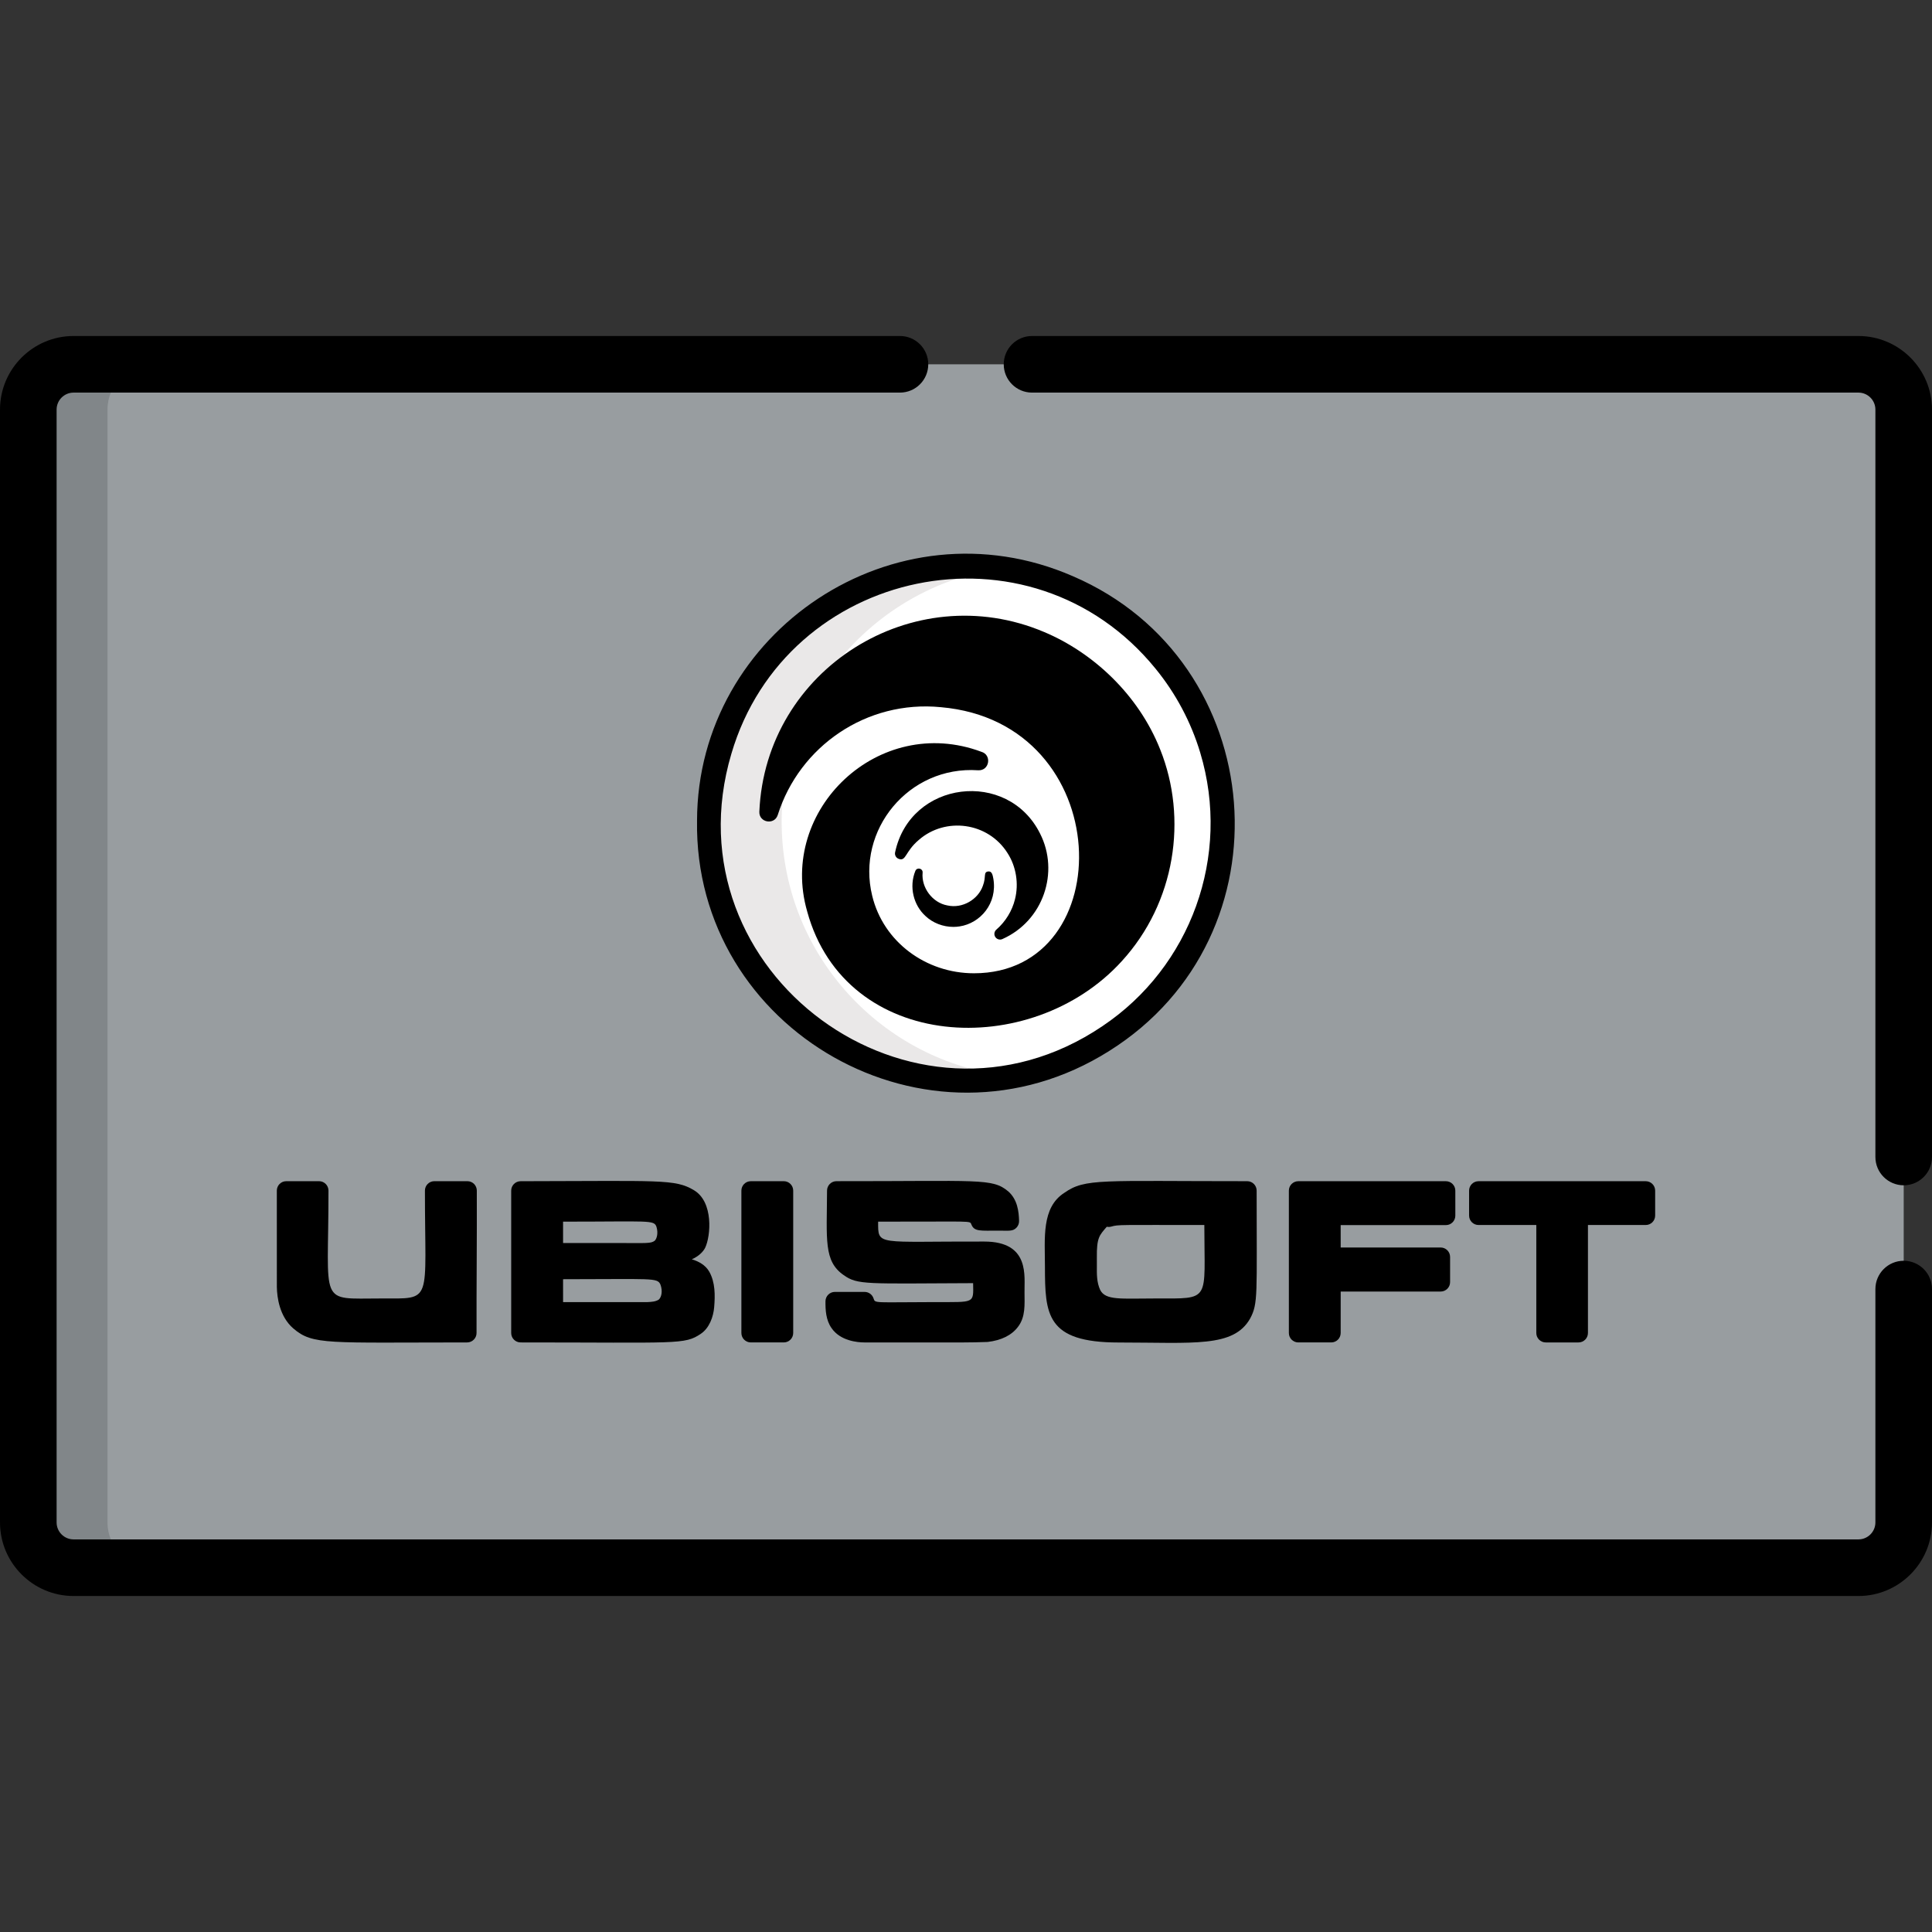 <?xml version="1.0" encoding="iso-8859-1"?>
<!-- Generator: Adobe Illustrator 19.0.0, SVG Export Plug-In . SVG Version: 6.00 Build 0)  -->
<svg version="1.1" id="Capa_1" xmlns="http://www.w3.org/2000/svg" xmlns:xlink="http://www.w3.org/1999/xlink" x="0px" y="0px"
	 viewBox="0 0 512 512" style="enable-background:new 0 0 512 512;" xml:space="preserve">
<rect x="0" y="0" width="512" height="512" fill="#333333" stroke="none"/>
<path style="fill:#989DA0;" d="M504.5,403.456c0,6.627-5.372,12.001-12.001,12.001H19.501c-6.627,0-12.001-5.373-12.001-12.001
	V108.544c0-6.628,5.373-12.001,12.001-12.001h472.998c6.628,0,12.001,5.372,12.001,12.001V403.456z"/>
<path style="fill:#818689;" d="M28.493,403.456V108.544c0-6.627,5.373-12.001,12.001-12.001H19.501
	c-6.627,0-12.001,5.373-12.001,12.001v294.913c0,6.628,5.373,12.001,12.001,12.001h20.992
	C33.866,415.457,28.493,410.085,28.493,403.456z"/>
<circle style="fill:#FFFFFF;" cx="255.995" cy="217.743" r="67.856"/>
<path style="fill:#EAE8E8;" d="M207.146,217.746c0-34.25,25.38-62.557,58.356-67.18c-41.069-5.759-77.357,26.1-77.357,67.18
	c0,41.028,36.236,72.945,77.357,67.18C232.525,280.304,207.146,251.996,207.146,217.746z"/>
<path d="M276.734,167.499c-34.704-14.72-73.879,9.786-75.501,47.61c-0.127,2.901,4.003,3.63,4.881,0.861
	c5.75-18.19,23.493-30.5,43.233-28.558c46.814,4.073,47.64,70.517,8.772,70.517c-12.753,0.001-24.029-8.314-26.978-20.542
	c-4.282-17.426,9.667-34.487,28.061-33.254c3.039,0.19,3.696-4.083,0.88-4.897c-27.233-10.17-53.944,15.376-46.173,42.296
	c10.201,37.353,59.379,39.578,83.359,13.206c14.236-15.554,17.523-37.808,10.198-56.111
	C301.643,183.93,289.522,172.885,276.734,167.499z"/>
<path d="M242.579,230.8c-1.722,4.215-0.498,9.105,2.731,12.001c1.928,1.802,4.605,2.835,7.347,2.836c0.55,0,1.1-0.044,1.624-0.126
	c5.514-0.825,10.075-6.09,8.968-12.641c-0.185-1.026-0.39-2.066-1.4-1.921c-1.311,0.196-0.452,1.38-1.371,3.781
	c-1.236,3.586-5.377,6.14-9.44,5.214c-3.914-0.713-6.908-4.685-6.537-8.674C244.607,230.132,243.011,229.741,242.579,230.8z"/>
<path d="M284.313,152.695c-47.23-20.573-99.49,14.773-99.589,64.754c-0.914,55.608,61.223,91.345,109.226,61.069
	C342.582,248.003,336.653,175.189,284.313,152.695z M292.1,271.974c-50.037,33.792-115.536-14.15-98.272-72.238
	c14.492-49.339,79.257-63.276,112.425-22.506c5.344,6.545,9.394,14.148,11.822,22.241C326.315,226.82,315.581,256.296,292.1,271.974
	z"/>
<path d="M264.039,246.363c-0.561,0.487-0.682,1.311-0.283,1.937c0.402,0.633,1.203,0.865,1.874,0.567
	c10.888-4.827,15.174-17.773,10.002-27.957c-8.541-17.156-34.403-14.089-38.422,4.977c-0.153,0.728,0.25,1.459,0.949,1.716
	c2.007,0.746,1.618-1.871,5.348-5.024c7.025-6.137,18.336-4.726,23.513,3.519c2.273,3.531,3.008,8.091,1.963,12.209
	C268.229,241.391,266.473,244.25,264.039,246.363z"/>
<path d="M330.523,313.028c-38.817,0.01-42.909-0.811-48.451,3.075c-6.126,3.904-5.152,12.093-5.152,19.573
	c0.023,12.644,0.32,20.1,19.528,20.1c19.921,0,30.44,1.414,34.845-6.344c2.158-4.022,1.731-6.167,1.731-33.903
	c0-0.663-0.264-1.299-0.732-1.768C331.829,313.297,331.195,313.028,330.523,313.028z M290.678,333.353
	c-0.075-5.449,0.701-5.985,2.627-8.251c0.393,0.08,0.801,0.068,1.195-0.045c1.91-0.546,1.957-0.419,24.661-0.416
	c0,20.463,1.932,19.467-13.018,19.467c-8.935-0.004-13.164,0.574-14.582-2.261c-0.93-1.988-0.904-4.214-0.879-6.407
	C290.699,334.109,290.69,334.126,290.678,333.353z"/>
<path d="M183.337,333.723c1.825-0.781,3.047-2.03,3.553-3.083c1.467-3.096,2.244-12.104-2.988-15.222
	c-5.027-3.014-8.944-2.428-45.933-2.383c-1.379,0.001-2.497,1.12-2.497,2.5c-0.003,16.32-0.005,27.209-0.001,37.724
	c0,1.38,1.119,2.499,2.5,2.499c41.771,0,43.413,0.657,47.784-2.309c2.264-1.539,3.297-4.55,3.504-6.982
	c0.269-3.214,0.301-6.58-1.283-9.438C186.937,335.192,185.071,334.255,183.337,333.723z M149.222,345.074
	c-0.006-1.497-0.002-1.975-0.004-6.067c23.595-0.001,24.965-0.469,25.801,1.403c0.679,1.821,0.227,3.429-0.446,4.006
	c-0.845,0.542-1.971,0.605-2.977,0.654C150.079,345.073,162.802,345.067,149.222,345.074z M149.22,329.409
	c0.002-1.716,0-2.665-0.001-5.659c23.021,0.006,24.1-0.525,24.757,1.391c0.499,1.644,0.106,3.066-0.439,3.641
	c-1.051,0.82-2.182,0.635-9.817,0.63C152.374,329.412,159.975,329.417,149.22,329.409z"/>
<path d="M207.708,313.027l-3.777-0.002c-1.654,0-3.307,0.001-4.961,0.004c-1.379,0.003-2.495,1.121-2.495,2.5v37.728
	c0,1.381,1.119,2.5,2.5,2.5h8.733c1.38,0,2.499-1.119,2.5-2.499c0.006-12.582,0.006-25.155,0-37.732
	C210.206,314.146,209.088,313.027,207.708,313.027z"/>
<path d="M123.859,313.025c-5.252,0.002-3.381,0.002-8.748,0c-1.384,0-2.5,1.12-2.501,2.499
	c-0.019,30.097,2.282,28.569-11.632,28.584c-16.812,0-13.897,2.228-13.929-28.585c-0.002-1.38-1.121-2.497-2.5-2.497
	c-0.003,0-8.653,0.002-8.689,0.002c-1.38,0-2.499,1.12-2.499,2.5c0,8.496,0.001,16.99,0.007,25.531
	c0.049,2.737,0.68,7.803,4.356,10.99c5.184,4.454,9.096,3.709,46.064,3.709c1.382,0,2.504-1.123,2.5-2.507
	c-0.033-12.547,0.123-25.219,0.071-37.735C126.355,314.141,125.24,313.025,123.859,313.025z"/>
<path d="M383.177,313.033c-13.04-0.011-26.08-0.007-39.115,0c-1.379,0.001-2.498,1.119-2.498,2.499
	c-0.006,12.573-0.006,25.151,0,37.726c0,1.38,1.119,2.499,2.5,2.499h8.73c1.38,0,2.498-1.117,2.5-2.496
	c0.006-3.915-0.003-7.105,0.003-10.982c6.053-0.003,7.113-0.001,26.494-0.005c1.38-0.001,2.498-1.119,2.499-2.499l-0.001-6.675
	c-0.001-1.38-1.12-2.499-2.5-2.499c-17.614-0.002-7.884,0.003-26.494-0.004c-0.004-2.055,0.001-4.05-0.004-5.929
	c8.831-0.006,17.599-0.004,27.887-0.003c1.379,0,2.498-1.119,2.5-2.498l-0.002-6.634
	C385.674,314.152,384.556,313.034,383.177,313.033z"/>
<path d="M436.137,313.034c-14.771-0.008-29.541-0.008-44.312,0c-1.38,0.001-2.498,1.119-2.498,2.499l-0.002,6.606
	c0,1.38,1.119,2.498,2.499,2.499l15.314,0.003v28.617c0,1.381,1.119,2.5,2.5,2.5h8.685c1.381,0,2.5-1.119,2.5-2.5v-28.617
	l15.312-0.003c1.38,0,2.498-1.118,2.5-2.497c0.003-2.205,0.003-4.409,0-6.611C438.634,314.151,437.516,313.035,436.137,313.034z"/>
<path d="M271.508,342.565c-0.103-4.202,1.578-13.542-10.683-13.542c-28.668-0.083-28.121,1.276-28.109-5.274
	c25.47,0.042,24.261-0.345,24.728,0.791c0.776,1.886,2.385,1.59,7.229,1.59c2.675,0,3.713,0.234,4.686-0.766
	c0.467-0.481,0.722-1.13,0.706-1.801c-0.06-2.517-0.432-5.675-2.843-7.81c-4.27-3.604-7.613-2.689-45.542-2.729
	c-1.373-0.001-2.496,1.107-2.504,2.487c-0.066,12.997-0.922,18.708,4.394,22.394c3.722,2.667,6.028,2.25,34.317,2.144
	c0.105,5.466,0.461,5.001-9.987,5.019c-16.241,0.028-15.974,0.382-16.391-0.949c-0.327-1.04-1.289-1.748-2.378-1.75
	c-2.828-0.003-1.463-0.003-7.871-0.003c-1.373,0-2.489,1.108-2.5,2.482c-0.016,2.309,0.094,4.956,1.613,7.117
	c2.327,3.385,6.828,3.781,8.674,3.794c32.956-0.004,25.967,0.053,32.69-0.129c3.634-0.418,6.395-1.79,8.055-4.02
	C271.801,348.977,271.521,345.725,271.508,342.565z"/>
<path d="M504.5,314.115c-4.142,0-7.5-3.358-7.5-7.5V108.544c0-2.481-2.018-4.5-4.5-4.5H273.501c-4.142,0-7.5-3.358-7.5-7.5
	s3.358-7.5,7.5-7.5h218.997c10.754,0,19.501,8.749,19.501,19.501v198.071C512,310.757,508.642,314.115,504.5,314.115z"/>
<path d="M492.499,422.958H19.501C8.749,422.958,0,414.21,0,403.456V108.544c0-10.753,8.749-19.501,19.501-19.501h218.997
	c4.143,0,7.5,3.358,7.5,7.5s-3.357,7.5-7.5,7.5H19.501c-2.48,0-4.5,2.019-4.5,4.5v294.913c0,2.482,2.02,4.5,4.5,4.5h472.998
	c2.482,0,4.5-2.018,4.5-4.5v-61.839c0-4.142,3.358-7.5,7.5-7.5s7.5,3.358,7.5,7.5v61.839
	C512,414.209,503.252,422.958,492.499,422.958z"/>
<g>
</g>
<g>
</g>
<g>
</g>
<g>
</g>
<g>
</g>
<g>
</g>
<g>
</g>
<g>
</g>
<g>
</g>
<g>
</g>
<g>
</g>
<g>
</g>
<g>
</g>
<g>
</g>
<g>
</g>
</svg>
